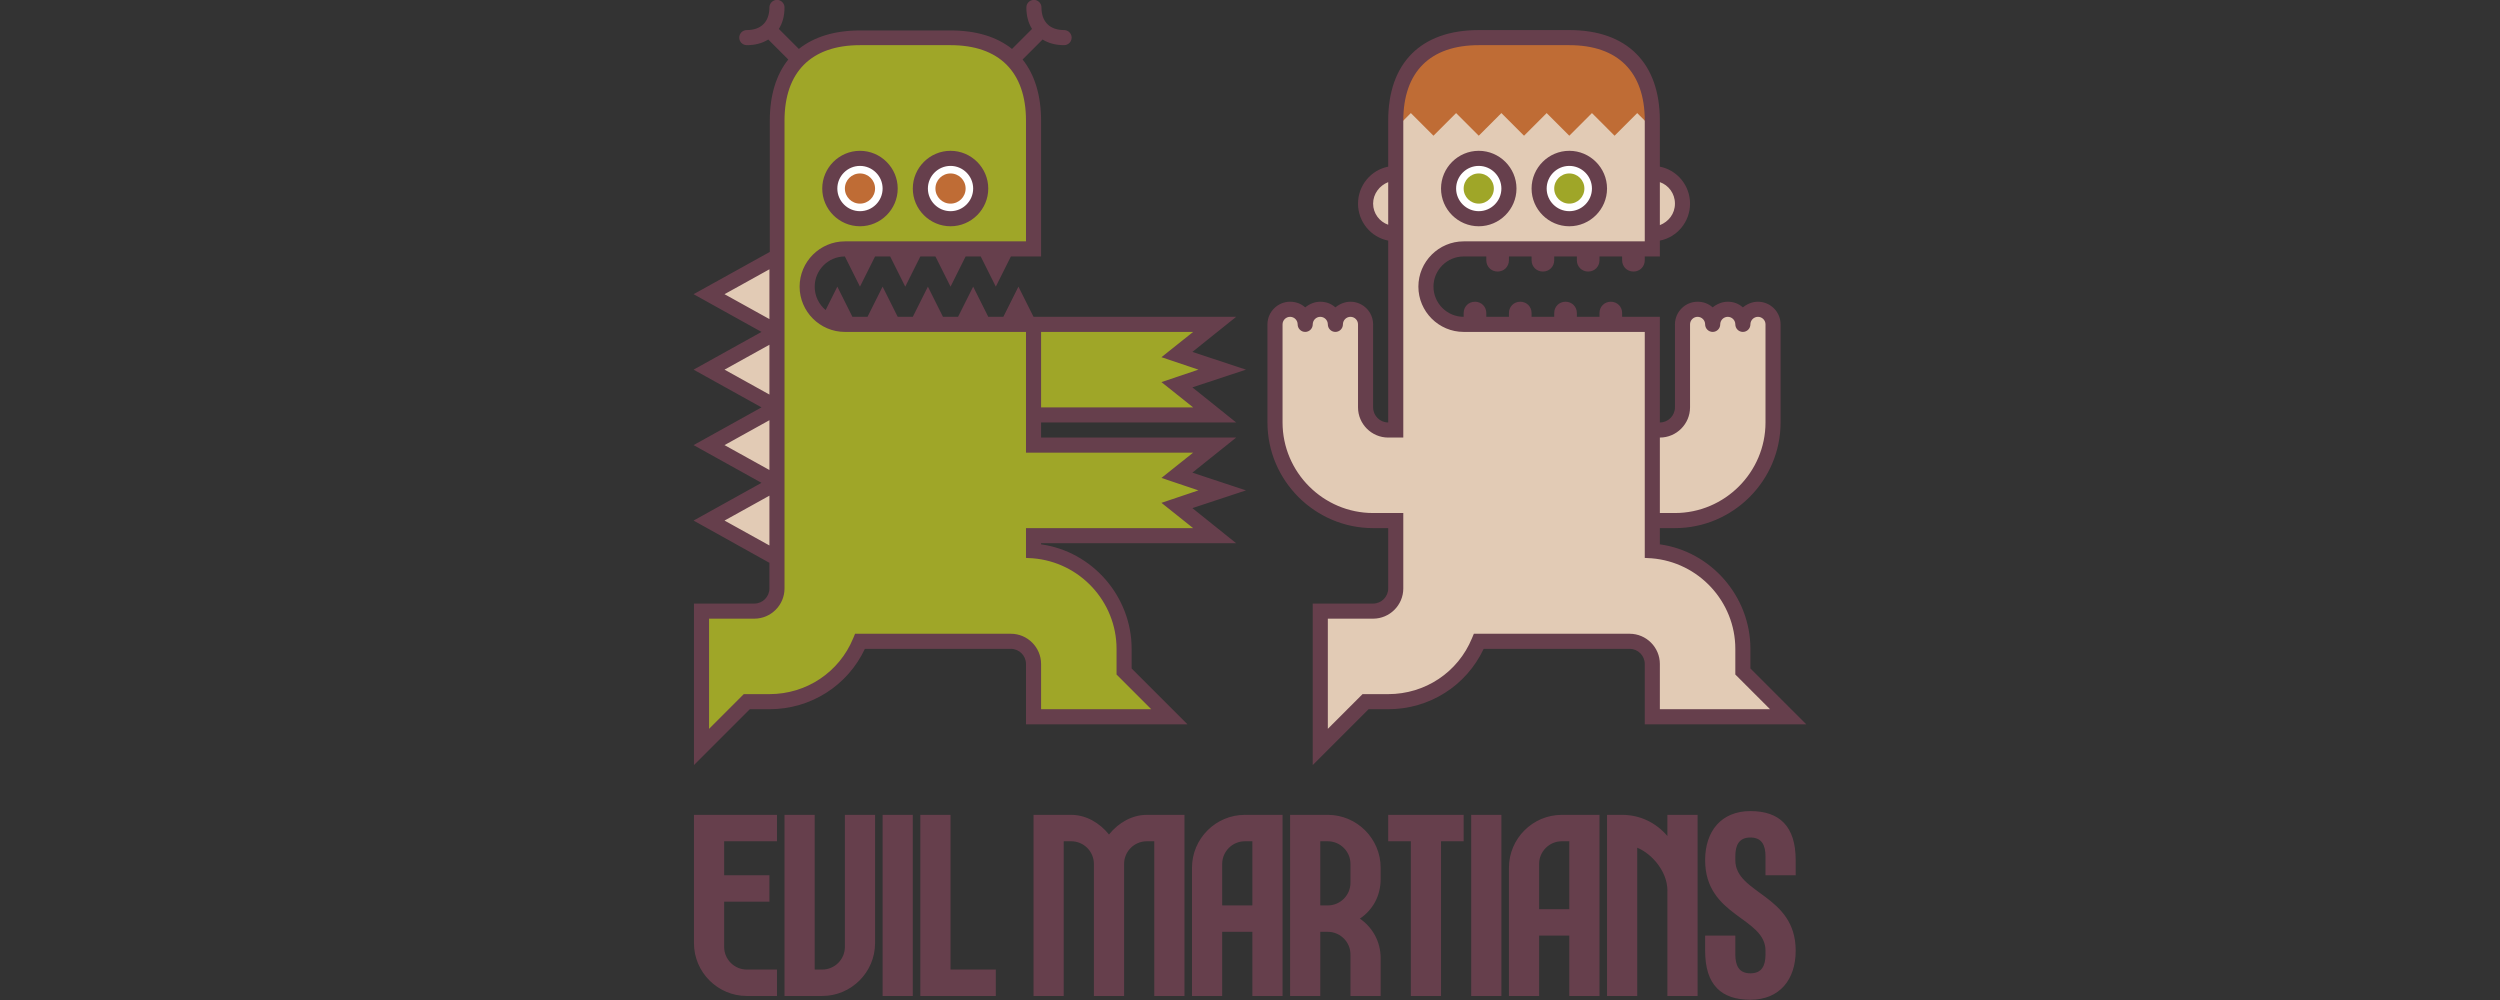 <?xml version="1.0" standalone="no"?>
<!DOCTYPE svg PUBLIC "-//W3C//DTD SVG 1.1//EN" "http://www.w3.org/Graphics/SVG/1.1/DTD/svg11.dtd">
<svg width="100%" height="100%" viewBox="0 0 500 200" version="1.1" xmlns="http://www.w3.org/2000/svg" xmlns:xlink="http://www.w3.org/1999/xlink" xml:space="preserve" style="fill-rule:evenodd;clip-rule:evenodd;stroke-linejoin:round;stroke-miterlimit:1.414;">
    <rect x="0" y="0" width="500" height="200" fill="#333333" stroke="none"/>
    <g transform="matrix(0.989,0,0,0.989,134.859,-77.993)">
        <g>
            <g>
                <g transform="matrix(0.763,0,0,0.763,0.925,66.63)">
                    <path d="M294,206L282,194L282,188C282,174.3 271.4,163.1 258,162.1L258,154L264,154C278.4,154 290,142.4 290,128L290,102C290,99.8 288.2,98 286,98C283.8,98 282,99.8 282,102C282,99.8 280.2,98 278,98C275.8,98 274,99.8 274,102C274,99.8 272.2,98 270,98C267.8,98 266,99.8 266,102L266,124C266,127.3 263.3,130 260,130L258,130L258,102L208,102C202.5,102 198,97.5 198,92C198,86.5 202.5,82 208,82L258,82L258,78C262.4,78 266,74.4 266,70C266,65.6 262.4,62 258,62L258,48C258,34 250.1,26 236,26L212,26C197.9,26 190,34 190,48L190,62C185.6,62 182,65.6 182,70C182,74.4 185.6,78 190,78L190,130L188,130C184.7,130 182,127.3 182,124L182,102C182,99.8 180.2,98 178,98C175.8,98 174,99.8 174,102C174,99.8 172.2,98 170,98C167.8,98 166,99.8 166,102C166,99.8 164.2,98 162,98C159.8,98 158,99.8 158,102L158,128C158,142.4 169.6,154 184,154L190,154L190,172C190,175.3 187.3,178 184,178L170,178L170,214L182,202L188,202C198.8,202 208.1,195.4 212,186L252,186C255.3,186 258,188.7 258,192L258,206L294,206ZM26,164L8,154L26,144L26,164ZM26,144L8,134L26,124L26,144ZM26,124L8,114L26,104L26,124ZM26,104L8,94L26,84L26,104Z" style="fill:rgb(226,203,181);fill-rule:nonzero;"/>
                </g>
                <g transform="matrix(0.763,0,0,0.763,0.925,66.63)">
                    <circle cx="212" cy="66" r="8" style="fill:white;"/>
                </g>
                <g transform="matrix(0.763,0,0,0.763,0.925,66.63)">
                    <circle cx="236" cy="66" r="8" style="fill:white;"/>
                </g>
                <g transform="matrix(0.763,0,0,0.763,0.925,66.63)">
                    <circle cx="212" cy="66" r="4" style="fill:rgb(159,166,40);"/>
                </g>
                <g transform="matrix(0.763,0,0,0.763,0.925,66.63)">
                    <circle cx="236" cy="66" r="4" style="fill:rgb(159,166,40);"/>
                </g>
                <g transform="matrix(0.763,0,0,0.763,0.925,66.63)">
                    <path d="M44,102C38.5,102 34,97.5 34,92C34,86.5 38.5,82 44,82L94,82L94,48C94,34 86.1,26 72,26L48,26C33.9,26 26,34 26,48L26,172C26,175.3 23.3,178 20,178L6,178L6,214L18,202L24,202C34.8,202 44.1,195.4 48,186L88,186C91.3,186 94,188.7 94,192L94,206L130,206L118,194L118,188C118,174.3 107.4,163.1 94,162.1L94,158L142,158L132,150L144,146L132,142L142,134L94,134L94,126L142,126L132,118L144,114L132,110L142,102L44,102Z" style="fill:rgb(159,166,40);fill-rule:nonzero;"/>
                </g>
                <g transform="matrix(0.763,0,0,0.763,0.925,66.63)">
                    <circle cx="48" cy="66" r="8" style="fill:white;"/>
                </g>
                <g transform="matrix(0.763,0,0,0.763,0.925,66.63)">
                    <circle cx="72" cy="66" r="8" style="fill:white;"/>
                </g>
                <g transform="matrix(0.763,0,0,0.763,0.925,66.63)">
                    <path d="M236,26L212,26C197.9,26 190,34 190,48L190,50L194,46L200,52L206,46L212,52L218,46L224,52L230,46L236,52L242,46L248,52L254,46L258,50L258,48C258,34 250.1,26 236,26Z" style="fill:rgb(191,108,53);fill-rule:nonzero;"/>
                </g>
                <g transform="matrix(0.763,0,0,0.763,0.925,66.63)">
                    <circle cx="48" cy="66" r="4" style="fill:rgb(191,108,53);"/>
                </g>
                <g transform="matrix(0.763,0,0,0.763,0.925,66.63)">
                    <circle cx="72" cy="66" r="4" style="fill:rgb(191,108,53);"/>
                </g>
                <g transform="matrix(0.763,0,0,0.763,0.925,66.63)">
                    <path d="M212,76C206.5,76 202,71.5 202,66C202,60.5 206.5,56 212,56C217.5,56 222,60.5 222,66C222,71.5 217.5,76 212,76ZM212,60C208.7,60 206,62.7 206,66C206,69.3 208.7,72 212,72C215.3,72 218,69.3 218,66C218,62.7 215.3,60 212,60ZM236,76C230.5,76 226,71.5 226,66C226,60.5 230.5,56 236,56C241.5,56 246,60.5 246,66C246,71.5 241.5,76 236,76ZM236,60C232.7,60 230,62.7 230,66C230,69.3 232.7,72 236,72C239.3,72 242,69.3 242,66C242,62.7 239.3,60 236,60ZM298.8,208L284,193.2L284,188C284,174.1 273.6,162.2 260,160.3L260,156L264,156C279.4,156 292,143.4 292,128L292,102C292,98.7 289.3,96 286,96C284.5,96 283.1,96.6 282,97.5C280.9,96.5 279.5,96 278,96C276.5,96 275.1,96.6 274,97.5C272.9,96.5 271.5,96 270,96C266.7,96 264,98.7 264,102L264,124C264,126.2 262.2,128 260,128L260,100L250,100L250,99C250,97.3 248.7,96 247,96C245.3,96 244,97.3 244,99L244,100L238,100L238,99C238,97.3 236.7,96 235,96C233.3,96 232,97.3 232,99L232,100L226,100L226,99C226,97.3 224.7,96 223,96C221.3,96 220,97.3 220,99L220,100L214,100L214,99C214,97.3 212.7,96 211,96C209.3,96 208,97.3 208,99L208,100C203.6,100 200,96.4 200,92C200,87.6 203.6,84 208,84L214,84L214,85C214,86.7 215.3,88 217,88C218.7,88 220,86.7 220,85L220,84L226,84L226,85C226,86.7 227.3,88 229,88C230.7,88 232,86.7 232,85L232,84L238,84L238,85C238,86.7 239.3,88 241,88C242.7,88 244,86.7 244,85L244,84L250,84L250,85C250,86.7 251.3,88 253,88C254.7,88 256,86.7 256,85L256,84L260,84L260,79.8C264.6,78.9 268,74.8 268,70C268,65.2 264.6,61.1 260,60.2L260,48C260,32.7 251.3,24 236,24L212,24C196.7,24 188,32.7 188,48L188,60.2C183.4,61.1 180,65.2 180,70C180,74.8 183.4,78.9 188,79.8L188,128C185.8,128 184,126.2 184,124L184,102C184,98.7 181.3,96 178,96C176.5,96 175.1,96.6 174,97.5C172.9,96.5 171.5,96 170,96C168.5,96 167.1,96.6 166,97.5C164.9,96.5 163.5,96 162,96C158.7,96 156,98.7 156,102L156,128C156,143.4 168.6,156 184,156L188,156L188,172C188,174.2 186.2,176 184,176L168,176L168,218.8L182.8,204L188,204C198.9,204 208.7,197.8 213.3,188L252,188C254.2,188 256,189.8 256,192L256,208L298.8,208ZM260,132C264.4,132 268,128.4 268,124L268,102C268,100.9 268.9,100 270,100C271.1,100 272,100.9 272,102C272,103.1 272.9,104 274,104C275.1,104 276,103.1 276,102C276,100.9 276.9,100 278,100C279.1,100 280,100.9 280,102C280,103.1 280.9,104 282,104C283.1,104 284,103.1 284,102C284,100.9 284.9,100 286,100C287.1,100 288,100.9 288,102L288,128C288,141.2 277.2,152 264,152L260,152L260,132ZM260,64.3C262.3,65.1 264,67.3 264,70C264,72.7 262.3,74.8 260,75.7L260,64.3ZM184,70C184,67.4 185.7,65.2 188,64.3L188,75.6C185.7,74.8 184,72.6 184,70ZM252,184L210.7,184L210.2,185.2C206.5,194.2 197.8,200 188,200L181.2,200L172,209.2L172,180L184,180C188.4,180 192,176.4 192,172L192,152L184,152C170.8,152 160,141.2 160,128L160,102C160,100.9 160.9,100 162,100C163.1,100 164,100.9 164,102C164,103.1 164.9,104 166,104C167.1,104 168,103.1 168,102C168,100.9 168.9,100 170,100C171.1,100 172,100.9 172,102C172,103.1 172.9,104 174,104C175.1,104 176,103.1 176,102C176,100.9 176.9,100 178,100C179.1,100 180,100.9 180,102L180,124C180,128.4 183.6,132 188,132L192,132L192,48C192,35.1 199.1,28 212,28L236,28C248.9,28 256,35.1 256,48L256,80L208,80C201.4,80 196,85.4 196,92C196,98.6 201.4,104 208,104L256,104L256,163.9L257.8,164C270.3,165 280,175.5 280,188L280,194.8L289.2,204L260,204L260,192C260,187.6 256.4,184 252,184ZM48,76C42.5,76 38,71.5 38,66C38,60.5 42.5,56 48,56C53.5,56 58,60.5 58,66C58,71.5 53.5,76 48,76ZM48,60C44.7,60 42,62.7 42,66C42,69.3 44.7,72 48,72C51.3,72 54,69.3 54,66C54,62.7 51.3,60 48,60ZM72,76C66.5,76 62,71.5 62,66C62,60.5 66.5,56 72,56C77.5,56 82,60.5 82,66C82,71.5 77.5,76 72,76ZM72,60C68.7,60 66,62.7 66,66C66,69.3 68.7,72 72,72C75.3,72 78,69.3 78,66C78,62.7 75.3,60 72,60ZM136.1,141.3L147.7,132L96,132L96,128L147.7,128L136.1,118.7L150.3,114L136.1,109.3L147.7,100L94,100L90,92L86,100L82,100L78,92L74,100L70,100L66,92L62,100L58,100L54,92L50,100L46,100L42,92L38.9,98.2C37.1,96.7 36,94.5 36,92C36,87.6 39.6,84 44,84L48,92L52,84L56,84L60,92L64,84L68,84L72,92L76,84L80,84L84,92L88,84L96,84L96,48C96,41.3 94.3,35.8 91.1,31.8L96.4,26.5C98,27.5 99.9,28 102.1,28C103.2,28 104.1,27.1 104.1,26C104.1,24.9 103.2,24 102.1,24C98.3,24 96.1,21.8 96.1,18C96.1,16.9 95.2,16 94.1,16C93,16 92.1,16.9 92.1,18C92.1,20.2 92.6,22.1 93.6,23.7L88.3,29C84.3,25.8 78.8,24.1 72.1,24.1L48,24.1C41.3,24.1 35.8,25.8 31.8,29L26.5,23.7C27.5,22.1 28,20.2 28,18C28,16.9 27.1,16 26,16C24.9,16 24,16.9 24,18C24,21.8 21.8,24 18,24C16.9,24 16,24.9 16,26C16,27.1 16.9,28 18,28C20.2,28 22.1,27.5 23.7,26.5L29,31.8C25.8,35.8 24.1,41.3 24.1,48L24.1,82.8L3.9,94L21.9,104L3.9,114L21.9,124L3.9,134L21.9,144L3.9,154L24,165.2L24,172C24,174.2 22.2,176 20,176L4,176L4,218.8L18.8,204L24,204C34.9,204 44.7,197.8 49.3,188L88,188C90.2,188 92,189.8 92,192L92,208L134.8,208L120,193.2L120,188C120,174.1 109.6,162.2 96,160.3L96,160L147.7,160L136.1,150.7L150.3,146L136.1,141.3ZM96,104L136.3,104L127.9,110.7L137.7,114L127.9,117.3L136.3,124L96,124L96,104ZM24,87.4L24,100.6L12.1,94L24,87.4ZM24,107.4L24,120.6L12.1,114L24,107.4ZM24,127.4L24,140.6L12.1,134L24,127.4ZM12.1,154L24,147.4L24,160.6L12.1,154ZM28,48C28,35.1 35.1,28 48,28L72,28C84.9,28 92,35.1 92,48L92,80L44,80C37.4,80 32,85.4 32,92C32,98.6 37.4,104 44,104L92,104L92,136L136.3,136L127.9,142.7L137.7,146L127.9,149.3L136.3,156L92,156L92,163.9L93.8,164C106.3,165 116,175.5 116,188L116,194.8L125.2,204L96,204L96,192C96,187.6 92.4,184 88,184L46.7,184L46.2,185.2C42.5,194.2 33.8,200 24,200L17.2,200L8,209.2L8,180L20,180C24.4,180 28,176.4 28,172L28,48ZM54,232L62,232L62,280L54,280L54,232ZM84,280L84,273L72,273L72,232L64,232L64,280L84,280ZM38,280C45.7,280 52,273.7 52,266L52,232L44,232L44,267C44,270.3 41.3,273 38,273L36,273L36,232L28,232L28,280L38,280ZM150,232C142.3,232 136,238.3 136,246L136,280L144,280L144,263L152,263L152,280L160,280L160,232L150,232ZM144,256L144,245C144,241.7 146.7,239 150,239L152,239L152,256L144,256ZM186,246C186,238.3 179.7,232 172,232L162,232L162,280L170,280L170,263L172,263C175.3,263 178,265.7 178,269L178,280L186,280L186,270C186,265.5 183.8,261.8 180.5,259.5C183.9,257.2 186,253.5 186,249L186,246ZM178,250C178,253.3 175.3,256 172,256L170,256L170,239L172,239C175.3,239 178,241.7 178,245L178,250ZM234,232C226.3,232 220,238.3 220,246L220,280L228,280L228,264L236,264L236,280L244,280L244,232L234,232ZM228,257L228,245C228,241.7 230.7,239 234,239L236,239L236,257L228,257ZM208,232L188,232L188,239L194,239L194,280L202,280L202,239L208,239L208,232ZM210,232L218,232L218,280L210,280L210,232ZM118,245C118,241.7 120.7,239 124,239L126,239L126,280L134,280L134,232L124,232C120.1,232 116.5,234.1 114,237.2C111.5,234.1 107.9,232 104,232L94,232L94,280L102,280L102,239L104,239C107.3,239 110,241.7 110,245L110,280L118,280L118,245ZM246,232L246,280L254,280L254,240.7C258.1,242.4 262,247.2 262,252L262,280L270,280L270,232L262,232L262,237.6C259,234.1 254.8,232 250,232L246,232ZM4,232L4,266C4,273.7 10.3,280 18,280L26,280L26,273L18,273C14.7,273 12,270.3 12,267L12,255L24,255L24,248L12,248L12,239L26,239L26,232L4,232ZM296,248L296,244C296,235 291.7,231 284,231C276.3,231 272,236.3 272,244C272,259 288,259.1 288,268L288,269C288,272 287,274 284,274C281,274 280,272 280,269L280,264L272,264L272,268C272,277.1 276.3,281 284,281C291.7,281 296,275.7 296,268C296,253.1 280,253 280,244L280,243C280,240 281,238 284,238C287,238 288,240 288,243L288,248L296,248Z" style="fill:rgb(102,63,76);fill-rule:nonzero;"/>
                </g>
            </g>
        </g>
    </g>
</svg>
